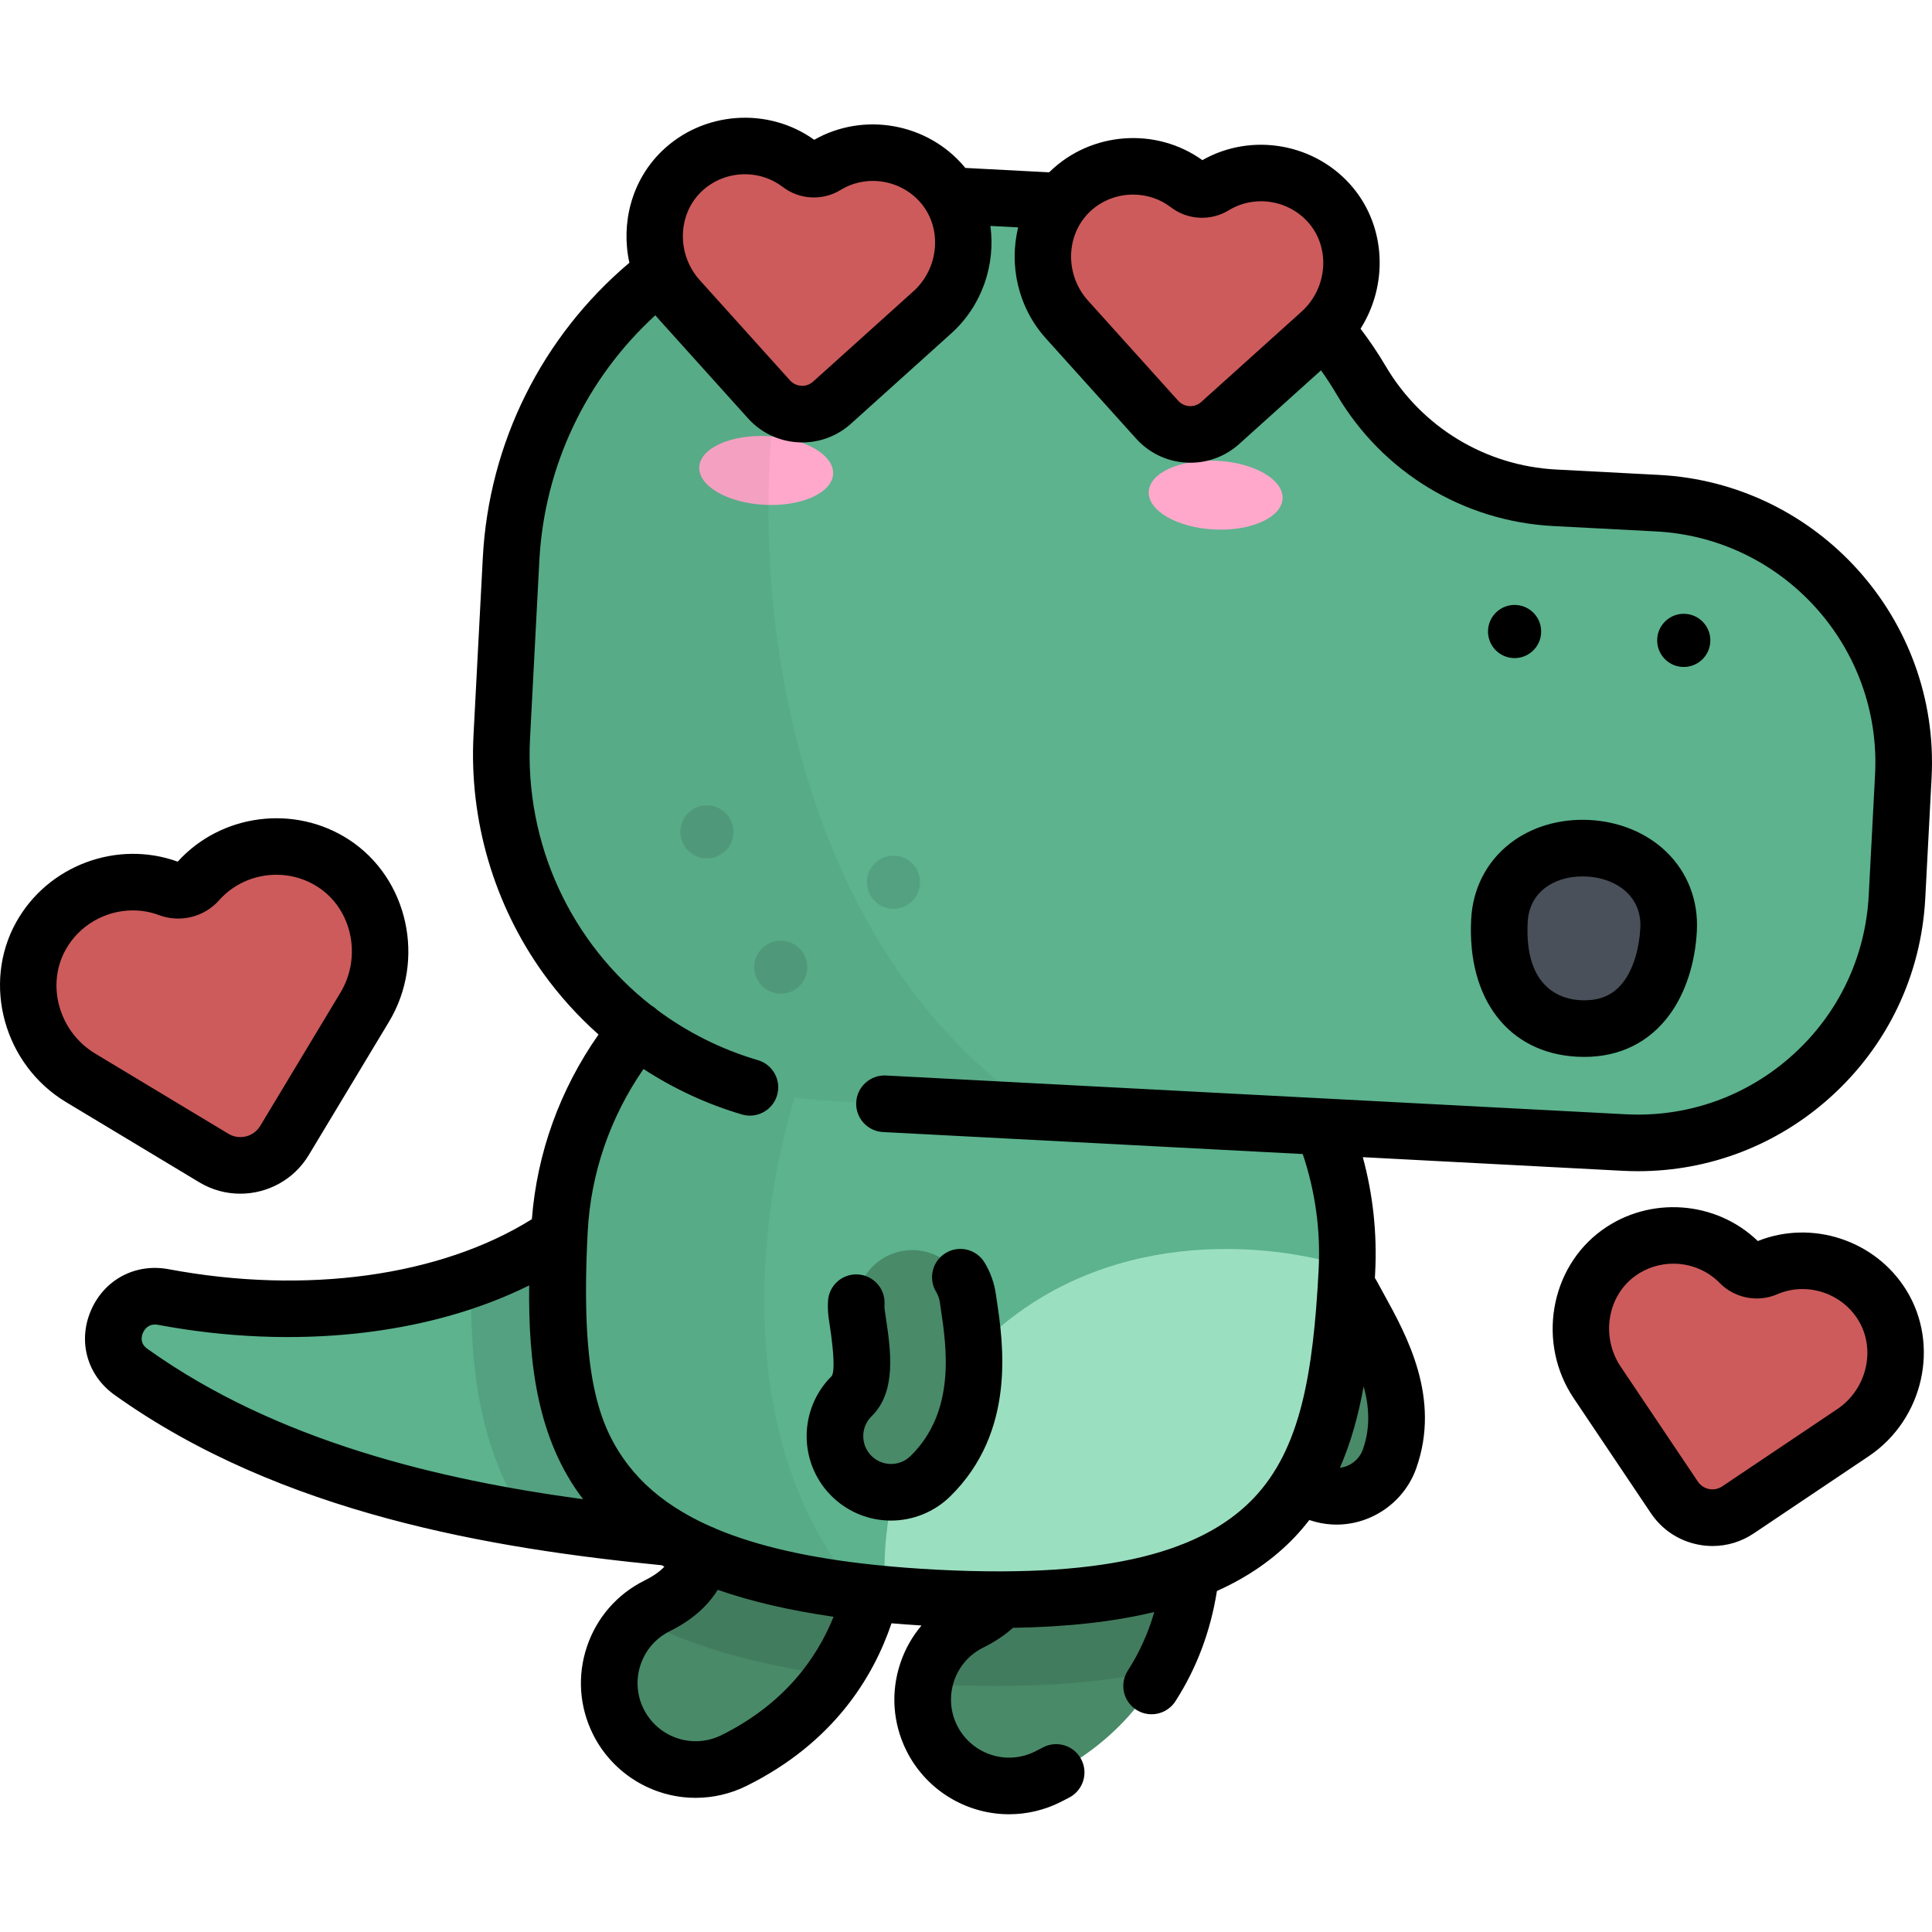 <?xml version="1.0" encoding="iso-8859-1"?>
<!-- Generator: Adobe Illustrator 19.0.0, SVG Export Plug-In . SVG Version: 6.00 Build 0)  -->
<svg version="1.1" id="Capa_1" xmlns="http://www.w3.org/2000/svg" xmlns:xlink="http://www.w3.org/1999/xlink" x="0px" y="0px"
	 viewBox="0 0 512.002 512.002" style="enable-background:new 0 0 512.002 512.002;" xml:space="preserve">
<path style="fill:#498A68;" d="M353.452,396.516c-1.405-0.074-2.821-0.349-4.216-0.845c-7.74-2.755-11.781-11.263-9.026-19.003
	c1.014-2.848-3.074-10.264-6.06-15.68c-0.739-1.338-1.471-2.669-2.175-3.99c-3.867-7.249-1.125-16.26,6.124-20.127
	c7.249-3.867,16.26-1.123,20.126,6.124c0.641,1.201,1.308,2.41,1.979,3.626c5.715,10.364,13.541,24.559,8.036,40.023
	C365.979,392.992,359.852,396.852,353.452,396.516z"/>
<path style="fill:#5CB38E;" d="M240.252,411.718c-69.324-3.633-149.102-7.814-205.553-48.163
	c-9.659-6.905-3.071-22.012,8.599-19.828c45.927,8.598,85.394-1.138,108.546-19.048L240.252,411.718z"/>
<path style="opacity:0.1;enable-background:new    ;" d="M124.871,339.041c-0.387,22.179,1.852,44.457,14.537,63.546
	c33.593,5.606,68.367,7.428,100.845,9.13l-88.407-87.038C144.424,330.42,135.32,335.314,124.871,339.041z"/>
<g>
	<path style="fill:#498A68;" d="M183.172,468.917c-7.982-0.418-15.513-5.012-19.321-12.682c-5.622-11.32-1.001-25.054,10.319-30.676
		c7.322-3.635,11.17-8.473,12.481-15.688c1.211-6.662-0.256-13.173-0.715-14.551c-4.15-11.939,2.169-24.97,14.108-29.12
		c11.936-4.151,24.984,2.176,29.134,14.115c8.224,23.666,5.785,66.163-34.65,86.24C190.876,468.369,186.971,469.116,183.172,468.917
		z"/>
	<path style="fill:#498A68;" d="M266.237,473.27c-7.982-0.418-15.513-5.012-19.32-12.682c-5.622-11.32-1.001-25.055,10.319-30.676
		c7.321-3.634,11.17-8.473,12.482-15.687c1.211-6.662-0.256-13.171-0.716-14.549c-4.152-11.939,2.165-24.971,14.104-29.122
		c11.942-4.151,24.985,2.173,29.137,14.111c8.228,23.665,5.79,66.163-34.649,86.243C273.941,472.721,270.036,473.469,266.237,473.27
		z"/>
</g>
<path style="opacity:0.1;enable-background:new    ;" d="M246.581,446.324c24.034,1.259,44.232,0.039,61.097-3.772
	c10.709-19.789,9.84-42.708,4.564-57.885c-4.152-11.938-17.195-18.261-29.137-14.111c-11.938,4.151-18.255,17.183-14.104,29.122
	c0.459,1.378,1.926,7.887,0.716,14.549c-1.311,7.214-5.162,12.053-12.482,15.687c-6.695,3.324-11.02,9.492-12.297,16.314
	C245.488,446.258,246.027,446.295,246.581,446.324z"/>
<path style="opacity:0.1;enable-background:new    ;" d="M200.044,366.2c-11.939,4.15-18.257,17.181-14.108,29.12
	c0.459,1.378,1.926,7.889,0.715,14.551c-1.31,7.215-5.16,12.054-12.481,15.688c-1.851,0.919-3.503,2.073-4.981,3.38
	c13.719,7.26,30.859,12.219,51.875,15.057c14.388-20.951,13.913-46.994,8.113-63.681C225.027,368.377,211.98,362.05,200.044,366.2z"
	/>
<path style="fill:#5CB38E;" d="M356.941,336.976c-2.796,53.355-12.067,91.582-109.162,86.493
	c-97.096-5.089-102.319-44.075-99.523-97.43s51.779-94.159,109.406-91.139C315.288,237.92,359.738,283.621,356.941,336.976z"/>
<path style="fill:#9BDFC1;" d="M356.941,336.976c0.022-0.425,0.033-0.848,0.049-1.273c-21.441-6.716-64.463-10.597-96.132,19.711
	c-23.078,22.086-27.555,46.99-26.257,67.107c4.194,0.391,8.582,0.708,13.179,0.949C344.874,428.557,354.145,390.331,356.941,336.976
	z"/>
<path style="opacity:0.05;enable-background:new    ;" d="M237.761,235.609c-48.602,6.046-87.038,43.348-89.506,90.431
	c-2.589,49.404,1.71,86.484,79.443,95.745C186.692,375.556,199.826,285.229,237.761,235.609z"/>
<path style="fill:#5CB38E;" d="M360.729,100.786L360.729,100.786c-16.406-27.879-45.704-45.666-78.007-47.359l-39.708-2.081
	c-56.453-2.958-104.617,40.408-107.576,96.861l-2.463,46.996c-2.655,50.667,36.266,93.892,86.932,96.547L430.4,302.782
	c37.956,1.989,70.337-27.168,72.326-65.123l1.676-31.985c1.989-37.956-27.167-70.337-65.123-72.326l-27.268-1.429
	C390.776,130.807,371.514,119.114,360.729,100.786z"/>
<path style="fill:#495059;" d="M442.198,246.322c0.649-12.381-8.969-20.876-21.35-21.525c-12.381-0.649-22.834,6.795-23.483,19.175
	c-0.649,12.381,3.869,27.681,20.98,28.578C435.456,273.446,441.55,258.703,442.198,246.322z"/>
<g style="opacity:0.1;">
	<circle cx="187.334" cy="220.45" r="7.041"/>
	<circle cx="236.781" cy="233.801" r="7.041"/>
	<circle cx="206.907" cy="256.304" r="7.041"/>
</g>
<g>
	
		<ellipse transform="matrix(0.052 -0.999 0.999 0.052 67.818 321.056)" style="fill:#FFA8CB;" cx="203.065" cy="124.797" rx="9.109" ry="17.755"/>
	
		<ellipse transform="matrix(-0.052 0.999 -0.999 -0.052 469.841 -183.762)" style="fill:#FFA8CB;" cx="322.116" cy="131.058" rx="9.109" ry="17.755"/>
</g>
<path style="opacity:0.05;enable-background:new    ;" d="M220.173,52.692c-46.065,7.942-82.185,46.867-84.734,95.516l-2.463,46.997
	c-2.655,50.667,36.266,93.893,86.932,96.548l55.668,2.917C196.975,243.25,190.029,112.864,220.173,52.692z"/>
<g>
	<path style="fill:#CD5B5B;" d="M314.885,48.992c-9.251-7.098-22.632-6.64-31.391,1.83c-9.386,9.075-9.49,24.133-0.754,33.836
		l23.921,26.566c4.373,4.857,11.855,5.249,16.71,0.876l26.566-23.921c9.702-8.736,11.173-23.722,2.787-33.729
		c-7.827-9.339-21.086-11.192-31.029-5.102C319.569,50.651,316.862,50.509,314.885,48.992z"/>
	<path style="fill:#CD5B5B;" d="M218.826,43.957c9.942-6.092,23.202-4.239,31.028,5.101c8.386,10.007,6.916,24.993-2.787,33.729
		l-26.566,23.921c-4.857,4.373-12.338,3.981-16.71-0.876l-23.92-26.566c-8.736-9.702-8.632-24.76,0.753-33.835
		c8.76-8.47,22.14-8.927,31.392-1.83C213.994,45.118,216.701,45.259,218.826,43.957z"/>
</g>
<path style="fill:#498A68;" d="M235.36,395.449c-3.594-0.188-7.13-1.673-9.847-4.448c-5.749-5.87-5.649-15.288,0.221-21.036
	c3.668-3.591,2.888-11.107,1.584-19.834l-0.271-1.827c-1.177-8.131,4.46-15.677,12.591-16.855
	c8.127-1.176,15.676,4.459,16.855,12.59l0.25,1.696c1.618,10.824,4.629,30.975-10.192,45.488
	C243.453,394.254,239.37,395.659,235.36,395.449z"/>
<g>
	<path style="fill:#CD5B5B;" d="M44.822,235.505c-12.588-4.716-27.188,0.286-33.999,12.572
		c-7.299,13.164-2.351,29.802,10.544,37.564l35.309,21.253c6.454,3.885,14.836,1.802,18.72-4.653l21.253-35.309
		c7.762-12.896,4.346-29.914-8.266-38.13c-11.771-7.667-27.013-5.254-35.93,4.807C50.546,235.759,47.512,236.513,44.822,235.505z"/>
	<path style="fill:#CD5B5B;" d="M461.116,334.764c-8.374-8.556-22.04-10.032-32.172-2.694c-10.856,7.863-13.148,23.152-5.675,34.281
		l20.459,30.473c3.74,5.571,11.287,7.054,16.857,3.314l30.473-20.459c11.129-7.472,14.798-22.49,7.726-33.878
		c-6.6-10.628-19.808-14.436-30.797-9.686C465.636,337.131,462.906,336.594,461.116,334.764z"/>
</g>
<path d="M63.673,316.342c7.177,0,14.186-3.649,18.148-10.234l21.252-35.308c9.866-16.39,5.112-38.05-10.598-48.283
	c-14.427-9.398-33.864-6.879-45.382,5.831c-16.126-5.841-34.481,1.032-42.833,16.09c-9.091,16.396-3.153,37.762,13.236,47.628
	l35.309,21.253C56.21,315.368,59.964,316.342,63.673,316.342z M17.381,251.713c3.651-6.584,10.621-10.447,17.823-10.447
	c2.339,0,4.704,0.408,6.986,1.263c5.555,2.082,11.938,0.497,15.874-3.946c6.592-7.436,17.864-8.941,26.222-3.496
	c9.021,5.877,11.683,18.426,5.934,27.977l-21.252,35.308c-1.745,2.9-5.528,3.839-8.426,2.094l-35.309-21.253
	C15.683,273.464,12.162,261.128,17.381,251.713z M219.434,344.766c-0.096,1.534-0.031,3.086,0.193,4.642l0.272,1.833
	c1.136,7.602,1.315,12.117,0.531,13.42c-8.761,8.638-8.892,22.792-0.277,31.59c3.938,4.02,9.197,6.396,14.814,6.69
	c0.389,0.021,0.775,0.03,1.162,0.03c5.83,0,11.485-2.292,15.668-6.388c17.558-17.192,14.05-40.671,12.366-51.942l-0.248-1.679
	c-0.434-2.987-1.44-5.804-2.994-8.37c-2.146-3.544-6.758-4.678-10.302-2.531c-3.543,2.145-4.677,6.757-2.531,10.301
	c0.508,0.839,0.839,1.766,0.984,2.771l0.252,1.711c1.52,10.168,4.063,27.187-8.021,39.019c-1.491,1.46-3.453,2.203-5.55,2.095
	c-1.849-0.097-3.582-0.88-4.881-2.205c-2.844-2.905-2.795-7.584,0.109-10.428c6.705-6.565,5.07-17.508,3.757-26.296l-0.268-1.799
	c-0.074-0.51-0.096-1.026-0.064-1.533c0.257-4.135-2.887-7.695-7.022-7.951C223.239,337.475,219.69,340.631,219.434,344.766z
	 M439.673,125.858l-27.268-1.429c-18.774-0.984-35.676-11.244-45.211-27.447c-1.998-3.396-4.232-6.692-6.635-9.872
	c7.289-11.48,6.828-26.84-2.085-37.479c-9.763-11.652-26.719-14.652-39.831-7.191c-12.258-8.791-29.437-7.578-40.362,2.987
	c-0.082,0.079-0.157,0.162-0.238,0.242l-22.226-1.165c-0.072-0.088-0.138-0.178-0.211-0.265c-9.763-11.651-26.72-14.652-39.83-7.191
	c-12.261-8.789-29.438-7.577-40.363,2.988c-8.019,7.753-10.925,19.112-8.62,29.597c-23.168,19.564-37.249,47.765-38.843,78.18
	l-2.463,46.996c-1.177,22.455,5.382,44.862,18.466,63.094c4.283,5.967,9.22,11.406,14.664,16.255
	c-10.239,14.613-16.289,31.355-17.666,48.942c-24.172,15.112-59.811,20.08-96.269,13.253c-8.818-1.649-17.103,2.776-20.613,11.016
	c-3.478,8.163-0.957,17.119,6.272,22.287c44.168,31.569,100.495,40.775,145.048,45.153c0.228,0.125,0.455,0.252,0.686,0.375
	c-1.291,1.359-2.989,2.539-5.237,3.655c-7.271,3.609-12.699,9.834-15.287,17.527c-2.588,7.693-2.025,15.934,1.584,23.203
	c4.872,9.811,14.699,16.263,25.647,16.837c0.523,0.027,1.047,0.041,1.569,0.041c4.667,0,9.308-1.086,13.515-3.175
	c22.958-11.399,33.542-28.719,38.395-43.081c2.591,0.221,5.242,0.415,7.953,0.581c-2.447,2.893-4.355,6.248-5.599,9.947
	c-2.588,7.693-2.025,15.933,1.584,23.203c4.872,9.811,14.699,16.262,25.647,16.836c0.523,0.027,1.047,0.041,1.57,0.041
	c4.667,0,9.308-1.086,13.512-3.173c0.854-0.424,1.693-0.858,2.518-1.3c3.649-1.959,5.021-6.507,3.06-10.157
	c-1.958-3.649-6.507-5.021-10.156-3.06c-0.684,0.367-1.38,0.728-2.091,1.081c-2.369,1.176-5.007,1.723-7.627,1.588
	c-5.549-0.291-10.527-3.558-12.995-8.527c-1.828-3.68-2.113-7.853-0.803-11.748c1.309-3.895,4.059-7.046,7.739-8.873
	c3.078-1.529,5.676-3.262,7.878-5.242c14.314-0.222,26.74-1.607,37.46-4.196c-1.617,5.573-3.956,10.777-7.027,15.543
	c-2.244,3.482-1.241,8.124,2.24,10.368c1.257,0.81,2.665,1.197,4.058,1.197c2.464,0,4.878-1.213,6.311-3.438
	c5.626-8.728,9.319-18.543,11.01-29.232c8.241-3.698,15.087-8.459,20.661-14.329c1.368-1.441,2.635-2.94,3.827-4.481
	c1.968,0.673,4.008,1.076,6.07,1.185c0.385,0.02,0.768,0.03,1.149,0.03c9.361,0,17.931-5.984,21.098-14.877
	c6.638-18.645-2.492-35.204-8.536-46.164c-0.654-1.185-1.304-2.362-1.927-3.529c-0.145-0.272-0.322-0.538-0.481-0.808
	c0.023-0.43,0.048-0.861,0.07-1.291c0.548-10.431-0.556-20.716-3.269-30.702l68.846,3.608c1.366,0.072,2.727,0.107,4.087,0.107
	c18.875,0,36.844-6.881,50.976-19.606c15.15-13.641,24.08-32.365,25.147-52.723l1.677-31.985
	C514.097,164.042,481.697,128.061,439.673,125.858z M287.252,57.863c0.041-0.055,0.083-0.108,0.123-0.164
	c0.412-0.516,0.848-1.017,1.332-1.486c3.185-3.079,7.377-4.649,11.577-4.649c3.539,0,7.084,1.114,10.033,3.377
	c0.001,0,0.001,0,0.002,0.001c4.41,3.381,10.555,3.703,15.294,0.8c6.936-4.248,16.117-2.733,21.361,3.523
	c5.658,6.752,4.735,17.221-2.058,23.336l-26.564,23.92c-1.776,1.599-4.521,1.455-6.119-0.32l-23.92-26.566
	C282.714,73.419,282.406,64.094,287.252,57.863z M185.839,50.823c3.184-3.08,7.377-4.649,11.577-4.649
	c3.538,0,7.083,1.114,10.032,3.376c4.413,3.385,10.558,3.706,15.296,0.803c6.936-4.25,16.118-2.733,21.361,3.522
	c5.658,6.752,4.735,17.221-2.058,23.337l-26.566,23.921c-0.859,0.774-1.976,1.172-3.124,1.106c-1.155-0.061-2.218-0.567-2.992-1.427
	l-23.92-26.566C179.328,67.454,179.505,56.947,185.839,50.823z M39.062,357.453c-1.991-1.423-1.604-3.243-1.195-4.202
	c0.346-0.81,1.427-2.643,4.053-2.15c36.008,6.741,71.631,2.795,98.319-10.454c-0.234,20.523,2.128,40.745,14.285,56.659
	C116.446,392.168,73.415,382.007,39.062,357.453z M191.191,459.837c-2.37,1.177-5.007,1.724-7.627,1.589
	c-5.549-0.291-10.527-3.558-12.996-8.527c-1.827-3.68-2.112-7.852-0.802-11.746c1.311-3.896,4.06-7.046,7.74-8.874
	c5.679-2.82,9.879-6.444,12.704-10.959c8.879,3.099,19.076,5.467,30.695,7.138C216.578,439.241,208.028,451.476,191.191,459.837z
	 M361.384,367.395c1.48,5.375,1.823,11.021-0.211,16.735c-0.944,2.653-3.339,4.519-6.077,4.85
	C358.045,382.208,360.02,374.928,361.384,367.395z M496.913,205.283l-1.677,31.985c-0.857,16.356-8.032,31.399-20.205,42.359
	c-12.172,10.96-27.889,16.53-44.238,15.666L234.79,285.021c-4.105-0.206-7.667,2.961-7.883,7.098
	c-0.217,4.138,2.96,7.667,7.098,7.883l111.235,5.83c3.344,9.936,4.761,20.258,4.212,30.752c-1.449,27.648-4.827,47.394-17.168,60.39
	c-4.832,5.087-11.043,9.143-18.766,12.212c-0.395,0.116-0.775,0.267-1.142,0.444c-11.932,4.505-27.375,6.73-46.831,6.797
	c-0.128-0.004-0.255-0.001-0.383,0.001c-5.36,0.011-11.011-0.135-16.989-0.448c-5.726-0.3-11.139-0.721-16.27-1.257
	c-0.108-0.016-0.215-0.024-0.323-0.035c-17.051-1.803-30.854-4.934-41.739-9.505c-0.421-0.231-0.868-0.423-1.341-0.573
	c-2.311-1.019-4.485-2.106-6.526-3.263c-0.329-0.23-0.68-0.429-1.047-0.605c-5.957-3.523-10.737-7.662-14.418-12.456
	c-8.092-10.539-12.716-24.563-10.761-61.854c0.811-15.469,5.898-30.249,14.785-43.139c8.045,5.247,16.839,9.335,26.091,12.054
	c0.706,0.207,1.417,0.306,2.117,0.306c3.242,0,6.233-2.119,7.193-5.389c1.168-3.975-1.106-8.143-5.082-9.311
	c-9.859-2.897-18.829-7.46-26.678-13.304c-0.173-0.171-0.355-0.337-0.549-0.494c-0.332-0.27-0.684-0.499-1.044-0.703
	c-21.132-16.527-33.593-42.625-32.114-70.855l2.463-46.996c1.311-25.012,12.405-48.292,30.742-65.047
	c0.207,0.245,0.411,0.492,0.626,0.732l23.921,26.566c3.455,3.837,8.198,6.1,13.356,6.37c0.346,0.018,0.691,0.027,1.035,0.027
	c4.781,0,9.333-1.743,12.913-4.967l26.566-23.92c8.21-7.392,11.772-18.252,10.375-28.486l7.362,0.386
	c-2.458,10.031-0.051,21.204,7.341,29.414l23.92,26.566c3.811,4.234,9.083,6.388,14.377,6.388c4.611-0.001,9.238-1.636,12.928-4.957
	l21.689-19.53c1.495,2.097,2.893,4.251,4.186,6.446c12.097,20.556,33.537,33.572,57.355,34.82l27.269,1.429
	C472.651,142.61,498.683,171.518,496.913,205.283z M446.583,162.674c-3.885-0.204-7.2,2.781-7.403,6.666
	c-0.204,3.885,2.78,7.2,6.666,7.403c3.885,0.204,7.2-2.781,7.404-6.666C453.452,166.193,450.467,162.878,446.583,162.674z
	 M421.242,217.307c-7.94-0.411-15.46,1.817-21.163,6.291c-6.157,4.83-9.78,11.927-10.202,19.983
	c-1.11,21.197,9.91,35.509,28.078,36.461c0.633,0.033,1.259,0.05,1.878,0.05c9.463,0,17.272-3.865,22.67-11.249
	c4.188-5.73,6.74-13.588,7.187-22.126v0.001c0.423-8.057-2.438-15.493-8.058-20.941
	C436.428,220.731,429.186,217.723,421.242,217.307z M434.708,245.929C434.708,245.93,434.708,245.93,434.708,245.929
	c-0.293,5.581-1.866,10.705-4.318,14.06c-2.728,3.733-6.42,5.347-11.651,5.071c-4.488-0.235-14.823-2.722-13.883-20.694
	c0.195-3.717,1.744-6.817,4.481-8.964c2.604-2.042,6.129-3.142,10.017-3.142c0.364,0,0.731,0.01,1.102,0.029
	c4.322,0.227,8.134,1.739,10.732,4.259C433.685,238.967,434.902,242.212,434.708,245.929z M465.84,328.886
	c-11.112-10.727-28.701-12.012-41.296-2.89c-13.877,10.05-17.242,30.03-7.503,44.538l20.46,30.473
	c2.925,4.358,7.372,7.315,12.523,8.327c1.277,0.251,2.559,0.375,3.831,0.375c3.859,0,7.635-1.141,10.911-3.341l30.473-20.459
	c14.507-9.74,18.956-29.506,9.917-44.063C496.95,328.633,480.183,323.163,465.84,328.886z M486.876,373.452l-30.473,20.459
	c-2.127,1.429-5.021,0.858-6.448-1.268l-20.46-30.472c-5.29-7.88-3.563-18.658,3.848-24.026c3.019-2.186,6.572-3.256,10.109-3.256
	c4.509,0,8.99,1.739,12.302,5.123c3.934,4.021,10.042,5.221,15.207,2.99c7.754-3.352,16.976-0.445,21.45,6.758
	C497.238,357.532,494.756,368.162,486.876,373.452z M401.013,174.394c3.886,0.203,7.2-2.781,7.404-6.666
	c0.204-3.885-2.78-7.2-6.666-7.404c-3.886-0.204-7.2,2.781-7.403,6.666C394.143,170.876,397.127,174.191,401.013,174.394z"/>
<g>
</g>
<g>
</g>
<g>
</g>
<g>
</g>
<g>
</g>
<g>
</g>
<g>
</g>
<g>
</g>
<g>
</g>
<g>
</g>
<g>
</g>
<g>
</g>
<g>
</g>
<g>
</g>
<g>
</g>
</svg>
